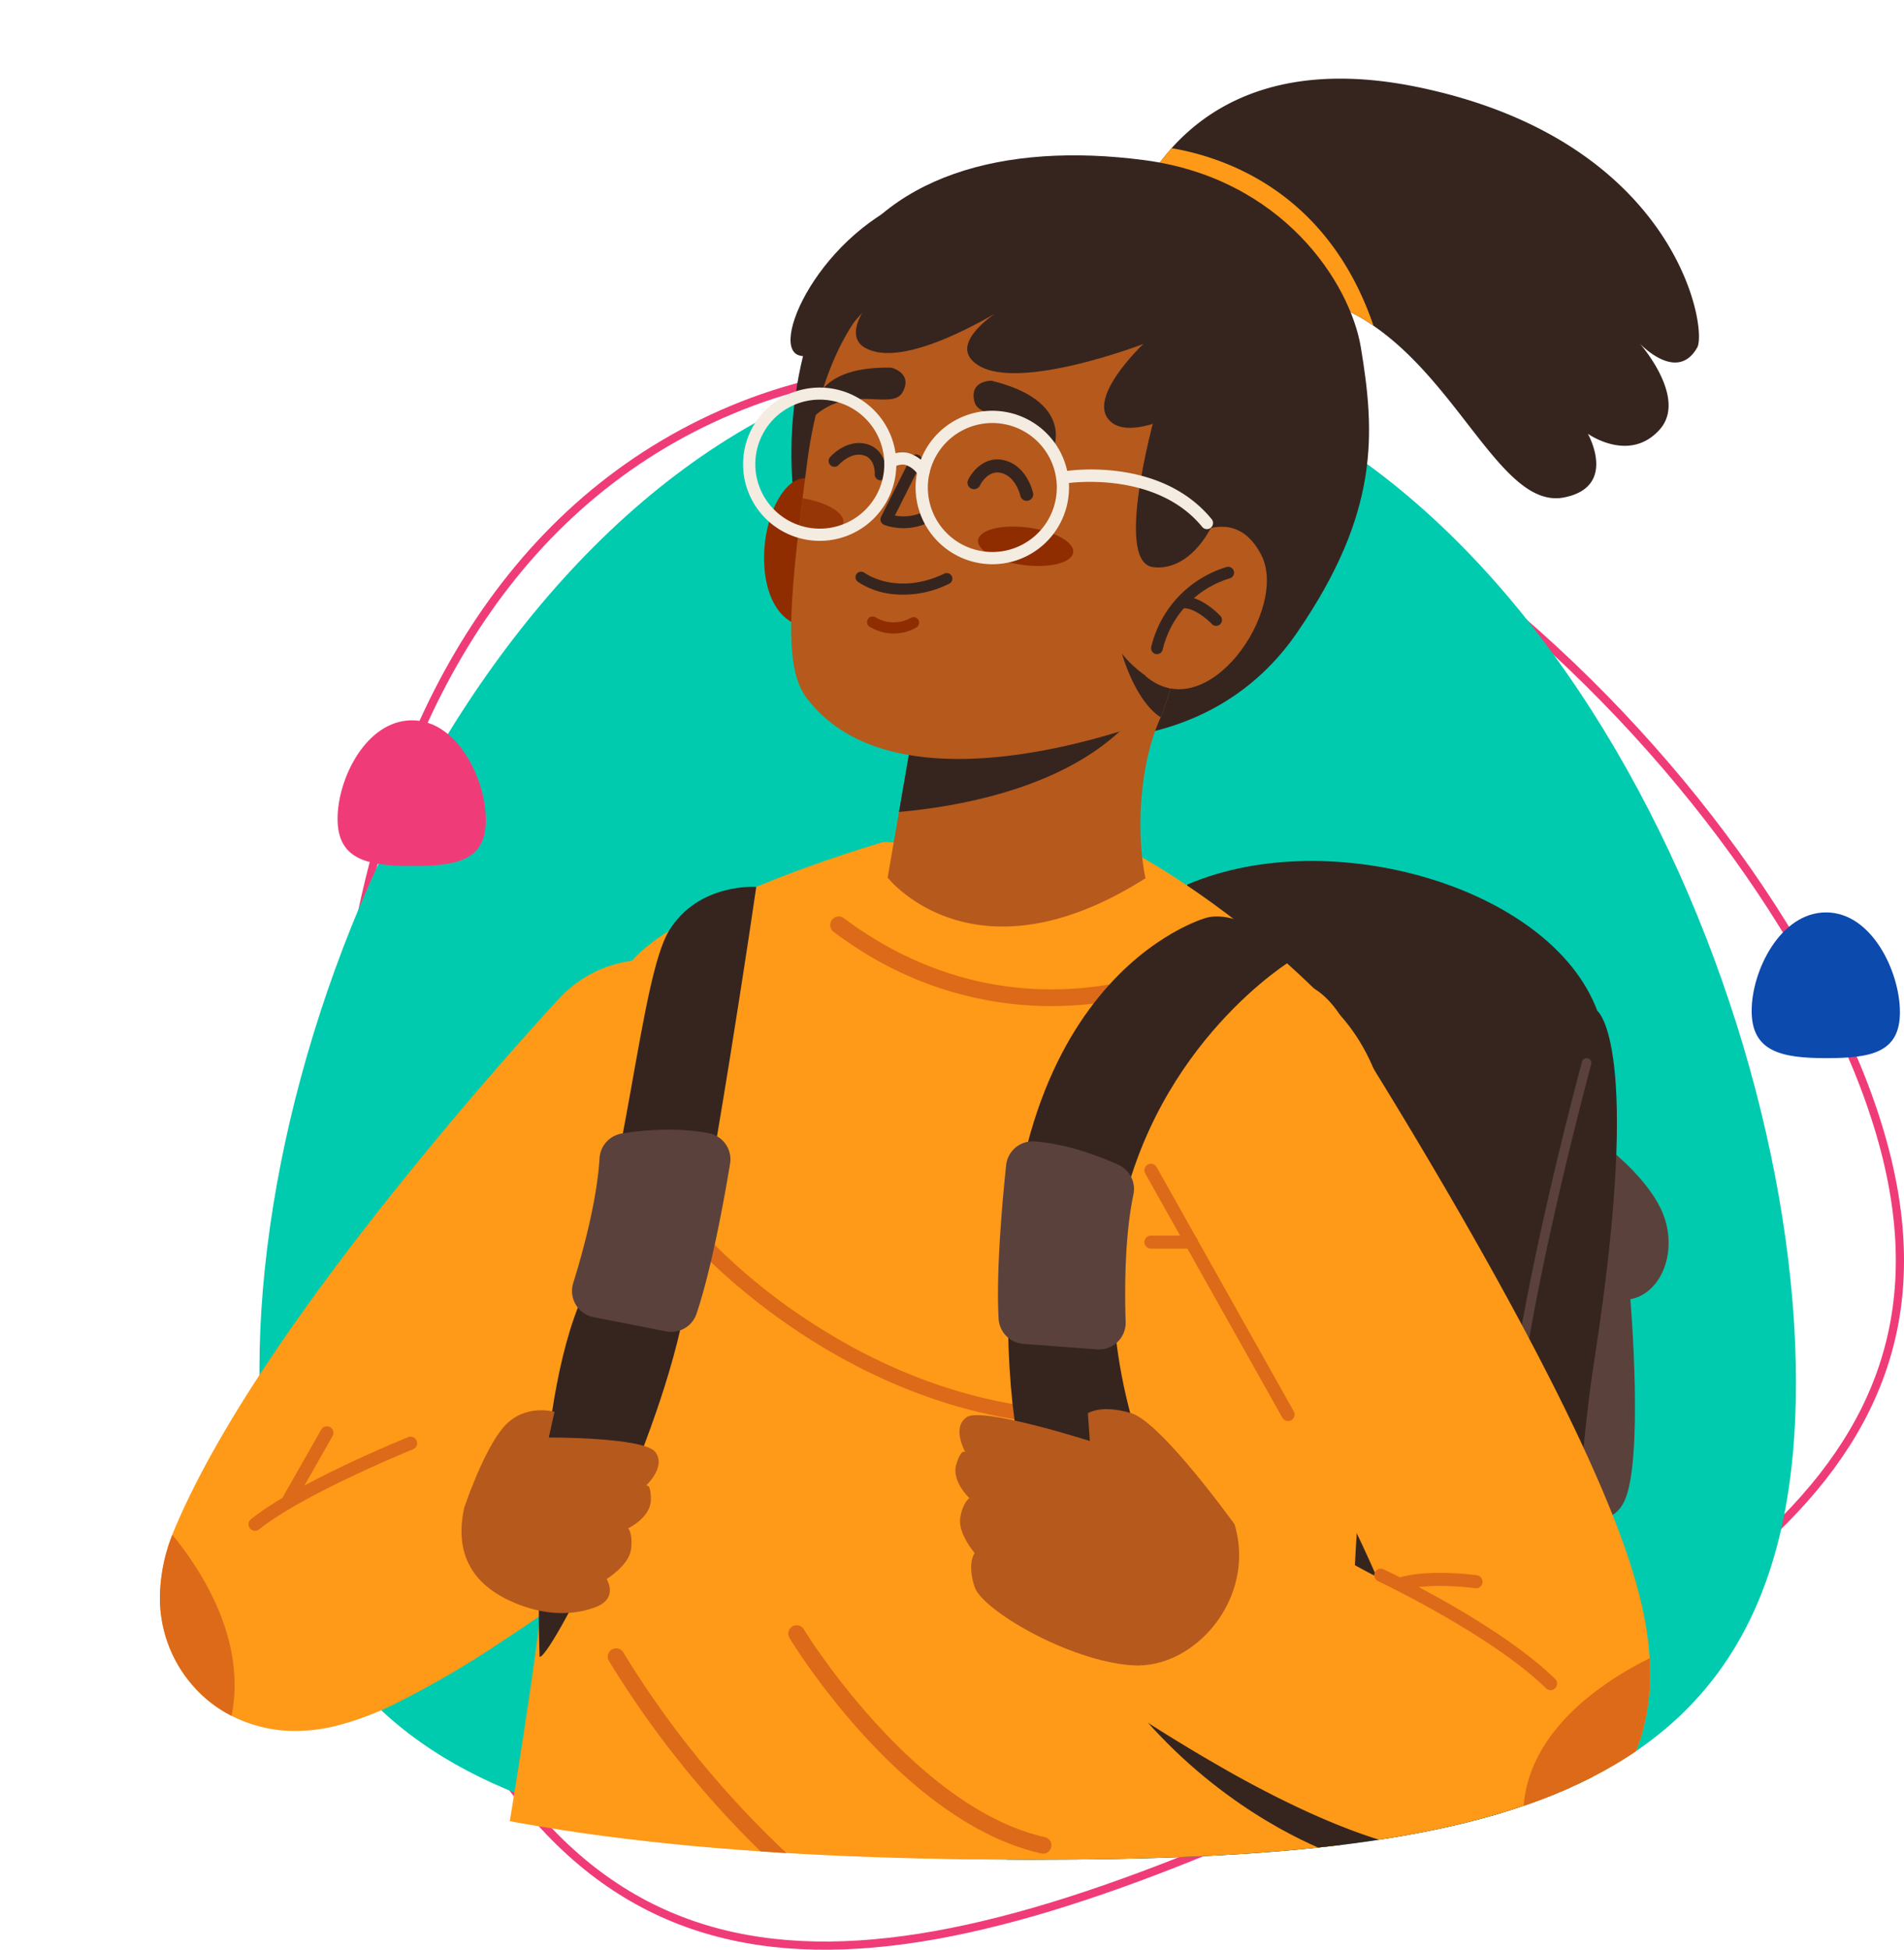 <svg xmlns="http://www.w3.org/2000/svg" xmlns:xlink="http://www.w3.org/1999/xlink" width="464.257" height="475.332" viewBox="0 0 464.257 475.332">
  <defs>
    <clipPath id="clip-path">
      <path id="Trazado_121570" data-name="Trazado 121570" d="M1411.739,606.925c0,101.674,135.9,116.273,251.4,116.273s186.521-14.6,186.521-116.273c0-70.867,42.793-217.306-17.252-293.155-26.064-32.924-134.273-43.943-169.269-43.943C1547.637,269.826,1411.739,505.251,1411.739,606.925Z" transform="translate(-616 660)" fill="#f6f6f6" stroke="rgba(0,0,0,0)" stroke-width="1"/>
    </clipPath>
  </defs>
  <g id="Grupo_137411" data-name="Grupo 137411" transform="translate(-795.739 -965)">
    <g id="Grupo_78644" data-name="Grupo 78644" transform="translate(859 1050.174)">
      <path id="Trazado_114225" data-name="Trazado 114225" d="M1484.986,674.936c42.888,92.187,116.267,77.711,220.989,28.993s162.957-91.914,120.069-184.1-170.659-198.457-275.38-149.738S1442.1,582.749,1484.986,674.936Z" transform="translate(-1440.258 -353.251)" fill="none" stroke="#ef3c79" stroke-miterlimit="10" stroke-width="2"/>
      <path id="Trazado_114226" data-name="Trazado 114226" d="M1475,603.695c0,101.674,72.637,119.5,188.136,119.5s186.521-14.6,186.521-116.273S1778.635,355,1663.136,355,1475,502.021,1475,603.695Z" transform="translate(-1475 -355)" fill="#00cbae" stroke="rgba(0,0,0,0)" stroke-width="1"/>
      <path id="Trazado_114227" data-name="Trazado 114227" d="M1672.817,435c0,9.811,7.009,11.53,18.153,11.53s18-1.408,18-11.219-6.854-24.309-18-24.309S1672.817,425.187,1672.817,435Z" transform="translate(-1653.768 -320.566)" fill="#ef3c79" stroke="rgba(0,0,0,0)" stroke-width="1"/>
      <path id="Trazado_114228" data-name="Trazado 114228" d="M1459.307,464c0,9.811,7.009,11.531,18.153,11.531s18-1.408,18-11.219S1488.6,440,1477.46,440,1459.307,454.187,1459.307,464Z" transform="translate(-1095.458 -302.733)" fill="#0d4aad" stroke="rgba(0,0,0,0)" stroke-width="1"/>
    </g>
    <g id="Enmascarar_grupo_64" data-name="Enmascarar grupo 64" transform="translate(0 35.174)" clip-path="url(#clip-path)">
      <g id="Grupo_87869" data-name="Grupo 87869" transform="translate(807.158 949)">
        <g id="Grupo_87868" data-name="Grupo 87868" transform="translate(0 0)">
          <g id="Grupo_87393" data-name="Grupo 87393" transform="translate(232.899 190.726)">
            <g id="Grupo_87383" data-name="Grupo 87383" transform="translate(133.811 70.254)">
              <g id="Grupo_87382" data-name="Grupo 87382" transform="translate(0)">
                <g id="Grupo_87381" data-name="Grupo 87381">
                  <path id="Trazado_121491" data-name="Trazado 121491" d="M61.455,177.933s11.163,8.5,13.709,17.623-1.9,17.815-8.6,18.955c0,0,3.363,39.588-1.545,49.416S47.159,262.8,47.159,262.8,56.6,193.22,61.455,177.933Z" transform="translate(-47.159 -177.933)" fill="#5b413c"/>
                </g>
              </g>
            </g>
            <g id="Grupo_87386" data-name="Grupo 87386" transform="translate(123.831 173.331)">
              <g id="Grupo_87385" data-name="Grupo 87385" transform="translate(0)">
                <g id="Grupo_87384" data-name="Grupo 87384">
                  <path id="Trazado_121492" data-name="Trazado 121492" d="M64.826,212.753s11.163,8.5,13.709,17.625-1.9,17.812-8.6,18.952c0,0,3.363,39.588-1.542,49.416s-17.862-1.122-17.862-1.122S59.968,228.043,64.826,212.753Z" transform="translate(-50.53 -212.753)" fill="#5b413c"/>
                </g>
              </g>
            </g>
            <g id="Grupo_87389" data-name="Grupo 87389" transform="translate(0)">
              <g id="Grupo_87388" data-name="Grupo 87388">
                <g id="Grupo_87387" data-name="Grupo 87387">
                  <path id="Trazado_121493" data-name="Trazado 121493" d="M196.569,190.74s11.187,8.108-.631,84.56,5.545,135.24-27.984,166.276S51.415,403.85,51.415,403.85L96.624,159.944C131.5,145,185.329,160.6,196.569,190.74Z" transform="translate(-51.415 -154.201)" fill="#36251f"/>
                </g>
              </g>
            </g>
            <g id="Grupo_87392" data-name="Grupo 87392" transform="translate(25.031 48.077)">
              <g id="Grupo_87391" data-name="Grupo 87391">
                <g id="Grupo_87390" data-name="Grupo 87390">
                  <path id="Trazado_121494" data-name="Trazado 121494" d="M109.745,402.247c7.83.491,16.2-.491,23.232-4.781,8.691-5.3,14.313-18.739,17.187-41.065,2.439-18.975,2.531-41.006,2.614-60.443.044-10.832.086-21.059.571-28.774,2.137-34.049,18.656-94.658,18.821-95.268a1.168,1.168,0,0,0-2.253-.616c-.166.61-16.746,61.452-18.9,95.738-.488,7.78-.533,18.043-.577,28.907-.154,37.285-.367,88.35-18.682,99.528-12.833,7.833-30.79,3.848-40.352.776-16.693-5.364-32.356-15.657-35.651-23.434a1.168,1.168,0,1,0-2.152.909c3.591,8.469,19.535,19.109,37.089,24.748A80.256,80.256,0,0,0,109.745,402.247Z" transform="translate(-53.514 -170.442)" fill="#5b413c"/>
                </g>
              </g>
            </g>
          </g>
          <g id="Grupo_87605" data-name="Grupo 87605" transform="translate(104.037 186.097)">
            <g id="Grupo_87586" data-name="Grupo 87586">
              <g id="Grupo_87585" data-name="Grupo 87585">
                <path id="Trazado_121523" data-name="Trazado 121523" d="M286.471,304.384c-.438,3.68-.811,8.221-1.152,13.469q-.178,2.7-.352,5.628c-.959,16.326-1.791,37.8-3.336,60.076-.139,1.992-.29,4.008-.45,6.012-3.594,47.951,10.849,101.363-9.269,106.635-133.947,35.1-188.75-2.475-200.772-27.409-6.347-13.164,10.8-83.862,16.906-145.066.2-2.066.278-6.658.48-8.65,1.631-16.658,3.108-31.524,4.325-39.419,8.653-56.032,7.013-72.234,12.569-89.2s64.33-33.827,64.33-33.827l60.9,2.584s24.709,12.824,49.265,38.383S291.078,265.4,286.471,304.384Z" transform="translate(-69.754 -152.637)" fill="#ff9918"/>
              </g>
            </g>
            <g id="Grupo_87589" data-name="Grupo 87589" transform="translate(52.203 94.042)">
              <g id="Grupo_87588" data-name="Grupo 87588">
                <g id="Grupo_87587" data-name="Grupo 87587">
                  <path id="Trazado_121524" data-name="Trazado 121524" d="M190.257,232.59c-29.052,0-53.241-11.486-68.779-21.474-17.9-11.507-28.206-23.232-28.635-23.727a1.8,1.8,0,0,1,2.718-2.368,143.558,143.558,0,0,0,27.963,23.123c16.08,10.323,41.666,22.3,72.257,20.7a1.8,1.8,0,1,1,.187,3.6Q193.086,232.593,190.257,232.59Z" transform="translate(-92.399 -184.405)" fill="#dd6a18"/>
                </g>
              </g>
            </g>
            <g id="Grupo_87594" data-name="Grupo 87594" transform="translate(86.977 18.151)">
              <g id="Grupo_87593" data-name="Grupo 87593">
                <g id="Grupo_87592" data-name="Grupo 87592">
                  <g id="Grupo_87591" data-name="Grupo 87591">
                    <g id="Grupo_87590" data-name="Grupo 87590">
                      <path id="Trazado_121525" data-name="Trazado 121525" d="M165.382,176.653a2.037,2.037,0,0,0-2.451-1.98c-30.891,6.409-54.212-4.781-68.495-15.5a2.037,2.037,0,0,0-2.851.42l-.024.033a2.046,2.046,0,0,0,.379,2.88c1.865,1.4,3.881,2.815,6.042,4.2a86.791,86.791,0,0,0,46.994,13.925,92.141,92.141,0,0,0,18.7-1.954A2.091,2.091,0,0,0,165.382,176.653Z" transform="translate(-91.135 -158.768)" fill="#dd6a18"/>
                    </g>
                  </g>
                </g>
              </g>
            </g>
            <g id="Grupo_87599" data-name="Grupo 87599" transform="translate(32.75 196.597)">
              <g id="Grupo_87598" data-name="Grupo 87598">
                <g id="Grupo_87597" data-name="Grupo 87597">
                  <g id="Grupo_87596" data-name="Grupo 87596">
                    <g id="Grupo_87595" data-name="Grupo 87595">
                      <path id="Trazado_121526" data-name="Trazado 121526" d="M208.487,309.359c-27.942,0-56.2-12.626-82.855-37.246A239.022,239.022,0,0,1,84.91,222.1a2.035,2.035,0,1,1,3.532-2.022,235.05,235.05,0,0,0,40.026,49.114c22.806,21.042,58.9,43.937,101.348,33.5a2.037,2.037,0,1,1,.974,3.955A93.086,93.086,0,0,1,208.487,309.359Z" transform="translate(-84.64 -219.048)" fill="#dd6a18"/>
                    </g>
                  </g>
                </g>
              </g>
            </g>
            <g id="Grupo_87604" data-name="Grupo 87604" transform="translate(76.75 190.965)">
              <g id="Grupo_87603" data-name="Grupo 87603">
                <g id="Grupo_87602" data-name="Grupo 87602">
                  <g id="Grupo_87601" data-name="Grupo 87601">
                    <g id="Grupo_87600" data-name="Grupo 87600">
                      <path id="Trazado_121527" data-name="Trazado 121527" d="M160.12,272.814a2.11,2.11,0,0,1-.447-.05c-33.721-7.569-60.262-50.692-61.378-52.524a2.037,2.037,0,0,1,3.481-2.117c.263.435,26.764,43.478,58.791,50.668a2.036,2.036,0,0,1-.447,4.023Z" transform="translate(-97.998 -217.146)" fill="#dd6a18"/>
                    </g>
                  </g>
                </g>
              </g>
            </g>
          </g>
          <g id="Grupo_87816" data-name="Grupo 87816" transform="translate(169.762)">
            <g id="Grupo_87606" data-name="Grupo 87606" transform="translate(93.977)">
              <path id="Trazado_121528" data-name="Trazado 121528" d="M44.659,124.137a52.386,52.386,0,0,0,9.124,21.021c3.126.565,7.14.361,12.294-1.039,16.187-4.414,28.454-.879,38.333,5.9,21.486,14.736,31.711,44.81,46.509,41.844,12.883-2.581,5.974-15.124,5.755-15.512.2.139,10.225,7.185,17.54-1.066,6.578-7.413-4.023-19.949-4.846-20.9.743.767,9.254,9.331,13.973.921,2.552-4.547-4.825-50.112-67.557-63.353C83.8,85.2,65.47,95.248,55.177,106.722A56.387,56.387,0,0,0,44.659,124.137Z" transform="translate(-44.659 -89.772)" fill="#36251f"/>
              <path id="Trazado_121529" data-name="Trazado 121529" d="M71.465,112.913a52.386,52.386,0,0,0,9.124,21.021c3.126.565,7.14.361,12.294-1.039,16.187-4.414,28.454-.879,38.333,5.9-11-32.211-35.55-40.947-49.232-43.3A56.387,56.387,0,0,0,71.465,112.913Z" transform="translate(-71.465 -78.549)" fill="#ff9918"/>
            </g>
            <g id="Grupo_87612" data-name="Grupo 87612" transform="translate(11.789 18.695)">
              <g id="Grupo_87611" data-name="Grupo 87611">
                <g id="Grupo_87610" data-name="Grupo 87610">
                  <g id="Grupo_87609" data-name="Grupo 87609">
                    <g id="Grupo_87608" data-name="Grupo 87608">
                      <g id="Grupo_87607" data-name="Grupo 87607">
                        <path id="Trazado_121530" data-name="Trazado 121530" d="M137.855,238.15s36.044,5.207,57.278-25.7c20.219-29.428,19-48.7,15.556-69.507-2.593-15.675-19.058-41.287-52.924-45.7-34.194-4.458-63.708,3.777-76.236,28.86C58.09,173.038,77.255,246.637,137.855,238.15Z" transform="translate(-71.833 -96.088)" fill="#36251f"/>
                      </g>
                    </g>
                  </g>
                </g>
              </g>
            </g>
            <g id="Grupo_87784" data-name="Grupo 87784" transform="translate(5.12 41.762)">
              <g id="Grupo_87625" data-name="Grupo 87625" transform="translate(0 55.642)">
                <g id="Grupo_87624" data-name="Grupo 87624">
                  <g id="Grupo_87623" data-name="Grupo 87623">
                    <g id="Grupo_87622" data-name="Grupo 87622">
                      <g id="Grupo_87621" data-name="Grupo 87621">
                        <g id="Grupo_87620" data-name="Grupo 87620">
                          <g id="Grupo_87619" data-name="Grupo 87619">
                            <g id="Grupo_87618" data-name="Grupo 87618">
                              <g id="Grupo_87617" data-name="Grupo 87617">
                                <g id="Grupo_87616" data-name="Grupo 87616">
                                  <g id="Grupo_87615" data-name="Grupo 87615">
                                    <g id="Grupo_87614" data-name="Grupo 87614">
                                      <g id="Grupo_87613" data-name="Grupo 87613">
                                        <path id="Trazado_121531" data-name="Trazado 121531" d="M134.177,128.842s-8.043-12.472-14.881-1.942-5.672,33.809,9.283,31.977Z" transform="translate(-115.283 -122.676)" fill="#8f2d00"/>
                                      </g>
                                    </g>
                                  </g>
                                </g>
                              </g>
                            </g>
                          </g>
                        </g>
                      </g>
                    </g>
                  </g>
                </g>
              </g>
              <g id="Grupo_87653" data-name="Grupo 87653" transform="translate(30.14 113.829)">
                <g id="Grupo_87638" data-name="Grupo 87638">
                  <g id="Grupo_87637" data-name="Grupo 87637">
                    <g id="Grupo_87636" data-name="Grupo 87636">
                      <g id="Grupo_87635" data-name="Grupo 87635">
                        <g id="Grupo_87634" data-name="Grupo 87634">
                          <g id="Grupo_87633" data-name="Grupo 87633">
                            <g id="Grupo_87632" data-name="Grupo 87632">
                              <g id="Grupo_87631" data-name="Grupo 87631">
                                <g id="Grupo_87630" data-name="Grupo 87630">
                                  <g id="Grupo_87629" data-name="Grupo 87629">
                                    <g id="Grupo_87628" data-name="Grupo 87628">
                                      <g id="Grupo_87627" data-name="Grupo 87627">
                                        <g id="Grupo_87626" data-name="Grupo 87626">
                                          <path id="Trazado_121532" data-name="Trazado 121532" d="M94.228,151.094l-5.252,30.429s20.947,26.734,62.862.157c-2.327-11.225-1.51-27.951,3.768-39.348a60.469,60.469,0,0,0-10.024,3.5,32.2,32.2,0,0,1-4.106,1.178C128.626,150.541,109.494,154.3,94.228,151.094Z" transform="translate(-88.976 -142.332)" fill="#b5591d"/>
                                        </g>
                                      </g>
                                    </g>
                                  </g>
                                </g>
                              </g>
                            </g>
                          </g>
                        </g>
                      </g>
                    </g>
                  </g>
                </g>
                <g id="Grupo_87652" data-name="Grupo 87652" transform="translate(2.762 3.505)">
                  <g id="Grupo_87651" data-name="Grupo 87651">
                    <g id="Grupo_87650" data-name="Grupo 87650">
                      <g id="Grupo_87649" data-name="Grupo 87649">
                        <g id="Grupo_87648" data-name="Grupo 87648">
                          <g id="Grupo_87647" data-name="Grupo 87647">
                            <g id="Grupo_87646" data-name="Grupo 87646">
                              <g id="Grupo_87645" data-name="Grupo 87645">
                                <g id="Grupo_87644" data-name="Grupo 87644">
                                  <g id="Grupo_87643" data-name="Grupo 87643">
                                    <g id="Grupo_87642" data-name="Grupo 87642">
                                      <g id="Grupo_87641" data-name="Grupo 87641">
                                        <g id="Grupo_87640" data-name="Grupo 87640">
                                          <g id="Grupo_87639" data-name="Grupo 87639">
                                            <path id="Trazado_121533" data-name="Trazado 121533" d="M94.852,148.773,92.362,163.2c13.635-1.223,38.413-5.343,53.845-19.683-1.282.382-2.649.779-4.106,1.178C129.25,148.22,110.118,151.982,94.852,148.773Z" transform="translate(-92.362 -143.516)" fill="#36251f"/>
                                          </g>
                                        </g>
                                      </g>
                                    </g>
                                  </g>
                                </g>
                              </g>
                            </g>
                          </g>
                        </g>
                      </g>
                    </g>
                  </g>
                </g>
              </g>
              <g id="Grupo_87658" data-name="Grupo 87658" transform="translate(6.617)">
                <g id="Grupo_87657" data-name="Grupo 87657">
                  <g id="Grupo_87656" data-name="Grupo 87656">
                    <g id="Grupo_87655" data-name="Grupo 87655">
                      <g id="Grupo_87654" data-name="Grupo 87654">
                        <path id="Trazado_121534" data-name="Trazado 121534" d="M87.591,164.412q-.617,4.813-1.1,9.091c-2.451,21.459-2.5,33.386,1.945,39.386,22.516,30.313,84.478,5.71,86.473,4.914a.114.114,0,0,1,.05-.024q1.274-3.512,2.38-6.977a190.33,190.33,0,0,0,9.215-56.059,43,43,0,0,0-22.125-45.994c-17.312-8.984-34.644-3.12-44.828-1.382C104.227,110,92.443,127.885,88.8,155.087Q88.156,159.981,87.591,164.412Z" transform="translate(-84.822 -103.88)" fill="#b5591d"/>
                      </g>
                    </g>
                  </g>
                </g>
              </g>
              <g id="Grupo_87661" data-name="Grupo 87661" transform="translate(15.743 47.069)">
                <g id="Grupo_87660" data-name="Grupo 87660">
                  <g id="Grupo_87659" data-name="Grupo 87659">
                    <path id="Trazado_121535" data-name="Trazado 121535" d="M124.21,128.871h-.036a1.425,1.425,0,0,1-1.335-1.5c.009-.148.157-3.822-2.744-4.6-3.2-.853-5.995,2.291-6.021,2.324a1.42,1.42,0,1,1-2.137-1.871c.16-.187,4.008-4.5,8.893-3.2,4.118,1.1,4.97,5.394,4.846,7.51A1.418,1.418,0,0,1,124.21,128.871Z" transform="translate(-111.583 -119.78)" fill="#36251f"/>
                  </g>
                </g>
              </g>
              <g id="Grupo_87664" data-name="Grupo 87664" transform="translate(49.61 51.067)">
                <g id="Grupo_87663" data-name="Grupo 87663">
                  <g id="Grupo_87662" data-name="Grupo 87662">
                    <path id="Trazado_121536" data-name="Trazado 121536" d="M100.38,128.228l.033.018a1.593,1.593,0,0,0,2.117-.764c.071-.151,1.889-3.845,5.157-3.058,3.6.87,4.671,5.459,4.68,5.506a1.59,1.59,0,1,0,3.1-.7c-.059-.269-1.536-6.572-7.037-7.9-4.639-1.119-7.774,2.647-8.783,4.8A1.592,1.592,0,0,0,100.38,128.228Z" transform="translate(-99.499 -121.13)" fill="#36251f"/>
                  </g>
                </g>
              </g>
              <g id="Grupo_87667" data-name="Grupo 87667" transform="translate(22.305 78.438)">
                <g id="Grupo_87666" data-name="Grupo 87666">
                  <g id="Grupo_87665" data-name="Grupo 87665">
                    <path id="Trazado_121537" data-name="Trazado 121537" d="M114.916,135.813A24.9,24.9,0,0,0,129,133.3a1.362,1.362,0,0,0-1.169-2.46c-11.507,5.471-19.192.03-19.511-.2a1.361,1.361,0,0,0-1.616,2.191A18.7,18.7,0,0,0,114.916,135.813Z" transform="translate(-106.151 -130.376)" fill="#36251f"/>
                  </g>
                </g>
              </g>
              <g id="Grupo_87680" data-name="Grupo 87680" transform="translate(25.116 89.366)">
                <g id="Grupo_87679" data-name="Grupo 87679">
                  <g id="Grupo_87678" data-name="Grupo 87678">
                    <g id="Grupo_87677" data-name="Grupo 87677">
                      <g id="Grupo_87676" data-name="Grupo 87676">
                        <g id="Grupo_87675" data-name="Grupo 87675">
                          <g id="Grupo_87674" data-name="Grupo 87674">
                            <g id="Grupo_87673" data-name="Grupo 87673">
                              <g id="Grupo_87672" data-name="Grupo 87672">
                                <g id="Grupo_87671" data-name="Grupo 87671">
                                  <g id="Grupo_87670" data-name="Grupo 87670">
                                    <g id="Grupo_87669" data-name="Grupo 87669">
                                      <g id="Grupo_87668" data-name="Grupo 87668">
                                        <path id="Trazado_121538" data-name="Trazado 121538" d="M110.429,137.049a8.15,8.15,0,0,1-.912-.488,1.35,1.35,0,0,1,1.448-2.279,8.655,8.655,0,0,0,8.594.124,1.352,1.352,0,0,1,1.933.639,1.441,1.441,0,0,1-.684,1.761A11.174,11.174,0,0,1,110.429,137.049Z" transform="translate(-108.892 -134.068)" fill="#8f2d00"/>
                                      </g>
                                    </g>
                                  </g>
                                </g>
                              </g>
                            </g>
                          </g>
                        </g>
                      </g>
                    </g>
                  </g>
                </g>
              </g>
              <g id="Grupo_87694" data-name="Grupo 87694" transform="translate(51.087 31.891)">
                <g id="Grupo_87693" data-name="Grupo 87693" transform="translate(0)">
                  <g id="Grupo_87692" data-name="Grupo 87692">
                    <g id="Grupo_87691" data-name="Grupo 87691">
                      <g id="Grupo_87690" data-name="Grupo 87690">
                        <g id="Grupo_87689" data-name="Grupo 87689">
                          <g id="Grupo_87688" data-name="Grupo 87688">
                            <g id="Grupo_87687" data-name="Grupo 87687">
                              <g id="Grupo_87686" data-name="Grupo 87686">
                                <g id="Grupo_87685" data-name="Grupo 87685">
                                  <g id="Grupo_87684" data-name="Grupo 87684">
                                    <g id="Grupo_87683" data-name="Grupo 87683">
                                      <g id="Grupo_87682" data-name="Grupo 87682">
                                        <g id="Grupo_87681" data-name="Grupo 87681">
                                          <path id="Trazado_121539" data-name="Trazado 121539" d="M102.034,114.653s-5.471-.172-4.218,5.027,12.8,1.155,19.363,11.288C117.179,130.968,122.025,119.52,102.034,114.653Z" transform="translate(-97.629 -114.653)" fill="#36251f"/>
                                        </g>
                                      </g>
                                    </g>
                                  </g>
                                </g>
                              </g>
                            </g>
                          </g>
                        </g>
                      </g>
                    </g>
                  </g>
                </g>
              </g>
              <g id="Grupo_87699" data-name="Grupo 87699" transform="translate(52.178 67.436)">
                <g id="Grupo_87698" data-name="Grupo 87698" transform="translate(0)">
                  <g id="Grupo_87697" data-name="Grupo 87697">
                    <g id="Grupo_87696" data-name="Grupo 87696">
                      <g id="Grupo_87695" data-name="Grupo 87695">
                        <path id="Trazado_121540" data-name="Trazado 121540" d="M96.212,129.955c-.329,2.522,4.594,5.24,11,6.074s11.859-.53,12.187-3.052-4.6-5.237-11-6.072S96.541,127.435,96.212,129.955Z" transform="translate(-96.197 -126.66)" fill="#8f2d00"/>
                      </g>
                    </g>
                  </g>
                </g>
              </g>
              <g id="Grupo_87713" data-name="Grupo 87713" transform="translate(8.281 60.533)" opacity="0.8">
                <g id="Grupo_87712" data-name="Grupo 87712">
                  <g id="Grupo_87711" data-name="Grupo 87711">
                    <g id="Grupo_87710" data-name="Grupo 87710">
                      <g id="Grupo_87709" data-name="Grupo 87709">
                        <g id="Grupo_87708" data-name="Grupo 87708">
                          <g id="Grupo_87707" data-name="Grupo 87707">
                            <g id="Grupo_87706" data-name="Grupo 87706">
                              <g id="Grupo_87705" data-name="Grupo 87705">
                                <g id="Grupo_87704" data-name="Grupo 87704">
                                  <g id="Grupo_87703" data-name="Grupo 87703">
                                    <g id="Grupo_87702" data-name="Grupo 87702">
                                      <g id="Grupo_87701" data-name="Grupo 87701">
                                        <g id="Grupo_87700" data-name="Grupo 87700">
                                          <path id="Trazado_121541" data-name="Trazado 121541" d="M116.232,124.328q-.617,4.813-1.1,9.091c5.906.551,10.749-.805,11.057-3.173C126.5,127.86,122.117,125.3,116.232,124.328Z" transform="translate(-115.128 -124.328)" fill="#8f2d00"/>
                                        </g>
                                      </g>
                                    </g>
                                  </g>
                                </g>
                              </g>
                            </g>
                          </g>
                        </g>
                      </g>
                    </g>
                  </g>
                </g>
              </g>
              <g id="Grupo_87728" data-name="Grupo 87728" transform="translate(28.389 49.85)">
                <g id="Grupo_87727" data-name="Grupo 87727">
                  <g id="Grupo_87726" data-name="Grupo 87726">
                    <g id="Grupo_87725" data-name="Grupo 87725">
                      <g id="Grupo_87724" data-name="Grupo 87724">
                        <g id="Grupo_87723" data-name="Grupo 87723">
                          <g id="Grupo_87722" data-name="Grupo 87722">
                            <g id="Grupo_87721" data-name="Grupo 87721">
                              <g id="Grupo_87720" data-name="Grupo 87720">
                                <g id="Grupo_87719" data-name="Grupo 87719">
                                  <g id="Grupo_87718" data-name="Grupo 87718">
                                    <g id="Grupo_87717" data-name="Grupo 87717">
                                      <g id="Grupo_87716" data-name="Grupo 87716">
                                        <g id="Grupo_87715" data-name="Grupo 87715">
                                          <g id="Grupo_87714" data-name="Grupo 87714">
                                            <path id="Trazado_121542" data-name="Trazado 121542" d="M111.943,138.572a12.466,12.466,0,0,1-2.836-.678,1.432,1.432,0,0,1-.749-1.975l7.235-14.408a1.436,1.436,0,1,1,2.567,1.288l-6.442,12.827a11.306,11.306,0,0,0,5.995-.494,1.437,1.437,0,0,1,1.024,2.685A14,14,0,0,1,111.943,138.572Z" transform="translate(-108.206 -120.719)" fill="#36251f"/>
                                          </g>
                                        </g>
                                      </g>
                                    </g>
                                  </g>
                                </g>
                              </g>
                            </g>
                          </g>
                        </g>
                      </g>
                    </g>
                  </g>
                </g>
              </g>
              <g id="Grupo_87742" data-name="Grupo 87742" transform="translate(87.267 98.412)">
                <g id="Grupo_87741" data-name="Grupo 87741" transform="translate(0)">
                  <g id="Grupo_87740" data-name="Grupo 87740">
                    <g id="Grupo_87739" data-name="Grupo 87739">
                      <g id="Grupo_87738" data-name="Grupo 87738">
                        <g id="Grupo_87737" data-name="Grupo 87737">
                          <g id="Grupo_87736" data-name="Grupo 87736">
                            <g id="Grupo_87735" data-name="Grupo 87735">
                              <g id="Grupo_87734" data-name="Grupo 87734">
                                <g id="Grupo_87733" data-name="Grupo 87733">
                                  <g id="Grupo_87732" data-name="Grupo 87732">
                                    <g id="Grupo_87731" data-name="Grupo 87731">
                                      <g id="Grupo_87730" data-name="Grupo 87730">
                                        <g id="Grupo_87729" data-name="Grupo 87729">
                                          <path id="Trazado_121543" data-name="Trazado 121543" d="M88.18,137.124c.115.409,3.289,11.557,9.428,15.512l.012.006.039-.03q1.274-3.512,2.38-6.977A26.7,26.7,0,0,1,88.18,137.124Z" transform="translate(-88.18 -137.124)" fill="#36251f"/>
                                        </g>
                                      </g>
                                    </g>
                                  </g>
                                </g>
                              </g>
                            </g>
                          </g>
                        </g>
                      </g>
                    </g>
                  </g>
                </g>
              </g>
              <g id="Grupo_87755" data-name="Grupo 87755" transform="translate(93.001 67.486)">
                <g id="Grupo_87754" data-name="Grupo 87754" transform="translate(0)">
                  <g id="Grupo_87753" data-name="Grupo 87753">
                    <g id="Grupo_87752" data-name="Grupo 87752">
                      <g id="Grupo_87751" data-name="Grupo 87751">
                        <g id="Grupo_87750" data-name="Grupo 87750">
                          <g id="Grupo_87749" data-name="Grupo 87749">
                            <g id="Grupo_87748" data-name="Grupo 87748">
                              <g id="Grupo_87747" data-name="Grupo 87747">
                                <g id="Grupo_87746" data-name="Grupo 87746">
                                  <g id="Grupo_87745" data-name="Grupo 87745">
                                    <g id="Grupo_87744" data-name="Grupo 87744">
                                      <g id="Grupo_87743" data-name="Grupo 87743">
                                        <path id="Trazado_121544" data-name="Trazado 121544" d="M83.991,134.395s16.261-16.782,24.493-.853c6.785,13.126-13.1,42.436-28.235,29.529Z" transform="translate(-80.249 -126.677)" fill="#b5591d"/>
                                      </g>
                                    </g>
                                  </g>
                                </g>
                              </g>
                            </g>
                          </g>
                        </g>
                      </g>
                    </g>
                  </g>
                </g>
              </g>
              <g id="Grupo_87769" data-name="Grupo 87769" transform="translate(94.372 77.246)">
                <g id="Grupo_87768" data-name="Grupo 87768" transform="translate(0)">
                  <g id="Grupo_87767" data-name="Grupo 87767">
                    <g id="Grupo_87766" data-name="Grupo 87766">
                      <g id="Grupo_87765" data-name="Grupo 87765">
                        <g id="Grupo_87764" data-name="Grupo 87764">
                          <g id="Grupo_87763" data-name="Grupo 87763">
                            <g id="Grupo_87762" data-name="Grupo 87762">
                              <g id="Grupo_87761" data-name="Grupo 87761">
                                <g id="Grupo_87760" data-name="Grupo 87760">
                                  <g id="Grupo_87759" data-name="Grupo 87759">
                                    <g id="Grupo_87758" data-name="Grupo 87758">
                                      <g id="Grupo_87757" data-name="Grupo 87757">
                                        <g id="Grupo_87756" data-name="Grupo 87756">
                                          <path id="Trazado_121545" data-name="Trazado 121545" d="M84.2,151.259a.978.978,0,0,1-.157-.03,1.433,1.433,0,0,1-1.054-1.735,26.874,26.874,0,0,1,18.4-19.476,1.436,1.436,0,0,1,.71,2.783h0a23.984,23.984,0,0,0-16.323,17.371A1.439,1.439,0,0,1,84.2,151.259Z" transform="translate(-82.951 -129.974)" fill="#36251f"/>
                                        </g>
                                      </g>
                                    </g>
                                  </g>
                                </g>
                              </g>
                            </g>
                          </g>
                        </g>
                      </g>
                    </g>
                  </g>
                </g>
              </g>
              <g id="Grupo_87783" data-name="Grupo 87783" transform="translate(100.495 84.489)">
                <g id="Grupo_87782" data-name="Grupo 87782" transform="translate(0)">
                  <g id="Grupo_87781" data-name="Grupo 87781">
                    <g id="Grupo_87780" data-name="Grupo 87780">
                      <g id="Grupo_87779" data-name="Grupo 87779">
                        <g id="Grupo_87778" data-name="Grupo 87778">
                          <g id="Grupo_87777" data-name="Grupo 87777">
                            <g id="Grupo_87776" data-name="Grupo 87776">
                              <g id="Grupo_87775" data-name="Grupo 87775">
                                <g id="Grupo_87774" data-name="Grupo 87774">
                                  <g id="Grupo_87773" data-name="Grupo 87773">
                                    <g id="Grupo_87772" data-name="Grupo 87772">
                                      <g id="Grupo_87771" data-name="Grupo 87771">
                                        <g id="Grupo_87770" data-name="Grupo 87770">
                                          <path id="Trazado_121546" data-name="Trazado 121546" d="M93.489,139.562a1.431,1.431,0,0,1-.855-.435c-1.107-1.163-4.541-4.121-7.078-3.81a1.437,1.437,0,0,1-.346-2.854c4.426-.536,9,4.153,9.508,4.689a1.434,1.434,0,0,1-1.229,2.41Z" transform="translate(-83.946 -132.421)" fill="#36251f"/>
                                        </g>
                                      </g>
                                    </g>
                                  </g>
                                </g>
                              </g>
                            </g>
                          </g>
                        </g>
                      </g>
                    </g>
                  </g>
                </g>
              </g>
            </g>
            <g id="Grupo_87790" data-name="Grupo 87790" transform="translate(11.58 25.343)">
              <g id="Grupo_87789" data-name="Grupo 87789">
                <g id="Grupo_87788" data-name="Grupo 87788">
                  <g id="Grupo_87787" data-name="Grupo 87787">
                    <g id="Grupo_87786" data-name="Grupo 87786">
                      <g id="Grupo_87785" data-name="Grupo 87785">
                        <path id="Trazado_121547" data-name="Trazado 121547" d="M189.656,147.473s-21.2,14.807-28.614,9.5,7.51-19.3,7.51-19.3-30.053,11.545-40.192,5.243,10.9-16.882,10.9-16.882S115.356,142.3,103.3,139.581s2.152-16.509,2.152-16.509-13.967,20.118-21.083,17.3,6.8-32.489,32.572-39.842S204.561,103.17,189.656,147.473Z" transform="translate(-82.519 -98.333)" fill="#36251f"/>
                      </g>
                    </g>
                  </g>
                </g>
              </g>
            </g>
            <g id="Grupo_87796" data-name="Grupo 87796" transform="translate(95.794 74.482)">
              <g id="Grupo_87795" data-name="Grupo 87795" transform="translate(0)">
                <g id="Grupo_87794" data-name="Grupo 87794">
                  <g id="Grupo_87793" data-name="Grupo 87793">
                    <g id="Grupo_87792" data-name="Grupo 87792">
                      <g id="Grupo_87791" data-name="Grupo 87791">
                        <path id="Trazado_121548" data-name="Trazado 121548" d="M88.642,119.338s-11.385,38.706-1.451,40.183,21.965-12.6,18.854-44.588Z" transform="translate(-83.123 -114.933)" fill="#36251f"/>
                      </g>
                    </g>
                  </g>
                </g>
              </g>
            </g>
            <g id="Grupo_87810" data-name="Grupo 87810" transform="translate(17.275 70.449)">
              <g id="Grupo_87809" data-name="Grupo 87809">
                <g id="Grupo_87808" data-name="Grupo 87808">
                  <g id="Grupo_87807" data-name="Grupo 87807">
                    <g id="Grupo_87806" data-name="Grupo 87806">
                      <g id="Grupo_87805" data-name="Grupo 87805">
                        <g id="Grupo_87804" data-name="Grupo 87804">
                          <g id="Grupo_87803" data-name="Grupo 87803">
                            <g id="Grupo_87802" data-name="Grupo 87802">
                              <g id="Grupo_87801" data-name="Grupo 87801">
                                <g id="Grupo_87800" data-name="Grupo 87800">
                                  <g id="Grupo_87799" data-name="Grupo 87799">
                                    <g id="Grupo_87798" data-name="Grupo 87798">
                                      <g id="Grupo_87797" data-name="Grupo 87797">
                                        <path id="Trazado_121549" data-name="Trazado 121549" d="M128.872,113.581s5.334,1.24,2.792,5.944-12.67-2.167-21.613,5.944C110.051,125.469,108.3,113.161,128.872,113.581Z" transform="translate(-110.014 -113.57)" fill="#36251f"/>
                                      </g>
                                    </g>
                                  </g>
                                </g>
                              </g>
                            </g>
                          </g>
                        </g>
                      </g>
                    </g>
                  </g>
                </g>
              </g>
            </g>
            <g id="Grupo_87815" data-name="Grupo 87815" transform="translate(0 75.272)">
              <g id="Grupo_87811" data-name="Grupo 87811" transform="translate(42.072 5.698)">
                <path id="Trazado_121550" data-name="Trazado 121550" d="M115.239,154.538q.573,0,1.155-.035A18.706,18.706,0,1,0,96.58,136.977h0A18.731,18.731,0,0,0,115.239,154.538Zm.021-34.428a15.723,15.723,0,1,1-15.7,16.684h0a15.74,15.74,0,0,1,14.733-16.655C114.614,120.118,114.94,120.11,115.26,120.11ZM98.067,136.885h0Z" transform="translate(-96.545 -117.125)" fill="#f4ece1"/>
              </g>
              <g id="Grupo_87812" data-name="Grupo 87812">
                <path id="Trazado_121551" data-name="Trazado 121551" d="M129.436,152.612c.388,0,.779-.012,1.169-.036a18.684,18.684,0,1,0-1.169.036Zm.036-34.431a15.727,15.727,0,1,1-.971.03C128.826,118.193,129.149,118.181,129.472,118.181Z" transform="translate(-110.757 -115.2)" fill="#f4ece1"/>
              </g>
              <g id="Grupo_87813" data-name="Grupo 87813" transform="translate(34.422 15.823)">
                <path id="Trazado_121552" data-name="Trazado 121552" d="M117.6,126.786a1.491,1.491,0,0,0,1.276-2.256,8.932,8.932,0,0,0-4.991-3.819,6.571,6.571,0,0,0-5.169,1.021,1.491,1.491,0,0,0,1.6,2.516,3.671,3.671,0,0,1,2.871-.639,5.942,5.942,0,0,1,3.135,2.463A1.5,1.5,0,0,0,117.6,126.786Z" transform="translate(-108.03 -120.545)" fill="#f4ece1"/>
              </g>
              <g id="Grupo_87814" data-name="Grupo 87814" transform="translate(77.369 20.009)">
                <path id="Trazado_121553" data-name="Trazado 121553" d="M120.421,136.5a1.49,1.49,0,0,0,1.152-2.436c-12.421-15.154-34.689-11.847-35.63-11.7a1.491,1.491,0,0,0,.462,2.945c.213-.033,21.536-3.173,32.862,10.648A1.489,1.489,0,0,0,120.421,136.5Z" transform="translate(-84.684 -121.959)" fill="#f4ece1"/>
              </g>
            </g>
          </g>
          <g id="Grupo_87823" data-name="Grupo 87823" transform="translate(231.923 204.248)">
            <g id="Grupo_87819" data-name="Grupo 87819" transform="translate(2.405)">
              <g id="Grupo_87818" data-name="Grupo 87818">
                <g id="Grupo_87817" data-name="Grupo 87817">
                  <path id="Trazado_121554" data-name="Trazado 121554" d="M142.409,169.326s-33.463,20.056-42.193,63.918,20.876,104.794,55.363,122.485c0,0,5.716,14.544-1.951,31.995,0,0-74.626-23.815-80.224-118.98s48-109.652,48-109.652C128.17,157.237,138.625,163.717,142.409,169.326Z" transform="translate(-72.995 -158.769)" fill="#36251f"/>
                </g>
              </g>
            </g>
            <g id="Grupo_87822" data-name="Grupo 87822" transform="translate(0 54.839)">
              <g id="Grupo_87821" data-name="Grupo 87821">
                <g id="Grupo_87820" data-name="Grupo 87820">
                  <path id="Trazado_121555" data-name="Trazado 121555" d="M120.55,183.009c-4.763-2.17-12.433-5.074-20.435-5.7a6.494,6.494,0,0,0-6.942,5.811c-.932,8.919-2.481,26.19-1.821,37.433a6.5,6.5,0,0,0,6,6.1L115.337,228a6.5,6.5,0,0,0,6.986-6.687c-.261-7.937-.246-20.9,1.9-31.089A6.476,6.476,0,0,0,120.55,183.009Z" transform="translate(-91.193 -177.293)" fill="#5b413c"/>
                </g>
              </g>
            </g>
          </g>
          <g id="Grupo_87845" data-name="Grupo 87845" transform="translate(221.54 221.238)">
            <g id="Grupo_87827" data-name="Grupo 87827" transform="translate(16.153)">
              <g id="Grupo_87826" data-name="Grupo 87826">
                <g id="Grupo_87825" data-name="Grupo 87825">
                  <g id="Grupo_87824" data-name="Grupo 87824">
                    <path id="Trazado_121556" data-name="Trazado 121556" d="M60.785,331.447a430.8,430.8,0,0,0,39.854,25.346c13.15,7.3,24.937,12.608,35.035,15.772a78.827,78.827,0,0,0,20.373,3.86q1.212.049,2.407.047a48.67,48.67,0,0,0,13.54-1.832,41.661,41.661,0,0,0,10.479-4.659,40.384,40.384,0,0,0,17.809-24.55,53.588,53.588,0,0,0,1.525-17.051,77.892,77.892,0,0,0-1.042-8.62c-2-11.456-7.3-26.2-16.178-45.079-6.427-13.659-14.8-29.627-24.893-47.459-16.962-29.976-32.85-54.8-33.516-55.843-1.412-2.2-4.26-5.595-7.445-6.871A240.287,240.287,0,0,0,84.6,215.984c6.092,9.89,14.941,24.538,23.955,40.479,13.511,23.889,21.711,40.6,26.684,52.048-3.567-1.844-7.6-4.056-12.131-6.723-15.112-8.878-27.51-17.868-27.634-17.957a29.455,29.455,0,0,0-34.686,47.616Z" transform="translate(-48.681 -164.508)" fill="#ff9918"/>
                  </g>
                </g>
              </g>
            </g>
            <g id="Grupo_87829" data-name="Grupo 87829" transform="translate(138.48 163.872)">
              <g id="Grupo_87828" data-name="Grupo 87828" transform="translate(0)">
                <path id="Trazado_121557" data-name="Trazado 121557" d="M49.666,266.125a41.661,41.661,0,0,0,10.479-4.659,40.384,40.384,0,0,0,17.809-24.55,53.588,53.588,0,0,0,1.525-17.051C67.819,225.6,43.5,240.845,49.666,266.125Z" transform="translate(-48.681 -219.865)" fill="#dd6a18"/>
              </g>
            </g>
            <g id="Grupo_87832" data-name="Grupo 87832" transform="translate(102.126 142.019)">
              <g id="Grupo_87831" data-name="Grupo 87831">
                <g id="Grupo_87830" data-name="Grupo 87830">
                  <path id="Trazado_121558" data-name="Trazado 121558" d="M99.333,242.1a1.593,1.593,0,0,0,1.113-2.732c-13.727-13.407-40.689-26.193-41.829-26.731a1.592,1.592,0,0,0-1.359,2.88c.275.13,27.622,13.1,40.964,26.13A1.583,1.583,0,0,0,99.333,242.1Z" transform="translate(-56.346 -212.483)" fill="#dd6a18"/>
                </g>
              </g>
            </g>
            <g id="Grupo_87835" data-name="Grupo 87835" transform="translate(106.744 143.05)">
              <g id="Grupo_87834" data-name="Grupo 87834" transform="translate(0)">
                <g id="Grupo_87833" data-name="Grupo 87833">
                  <path id="Trazado_121559" data-name="Trazado 121559" d="M64.069,217.206a1.581,1.581,0,0,0,.494-.077c6.427-2.1,17.806-.583,17.919-.565a1.593,1.593,0,0,0,.432-3.156c-.5-.068-12.226-1.631-19.34.693a1.592,1.592,0,0,0,.494,3.105Z" transform="translate(-62.477 -212.831)" fill="#dd6a18"/>
                </g>
              </g>
            </g>
            <g id="Grupo_87842" data-name="Grupo 87842" transform="translate(46.083 43.307)">
              <g id="Grupo_87838" data-name="Grupo 87838">
                <g id="Grupo_87837" data-name="Grupo 87837">
                  <g id="Grupo_87836" data-name="Grupo 87836">
                    <path id="Trazado_121560" data-name="Trazado 121560" d="M113,241.868a1.591,1.591,0,0,0,1.385-2.371L80.948,179.95a1.592,1.592,0,1,0-2.777,1.56l33.436,59.546A1.59,1.59,0,0,0,113,241.868Z" transform="translate(-77.967 -179.137)" fill="#dd6a18"/>
                  </g>
                </g>
              </g>
              <g id="Grupo_87841" data-name="Grupo 87841" transform="translate(0 17.515)">
                <g id="Grupo_87840" data-name="Grupo 87840">
                  <g id="Grupo_87839" data-name="Grupo 87839">
                    <path id="Trazado_121561" data-name="Trazado 121561" d="M87.518,188.236h9.876a1.591,1.591,0,1,0,0-3.182H87.518a1.591,1.591,0,1,0,0,3.182Z" transform="translate(-85.925 -185.054)" fill="#dd6a18"/>
                  </g>
                </g>
              </g>
            </g>
            <g id="Grupo_87844" data-name="Grupo 87844" transform="translate(0 103.137)">
              <g id="Grupo_87843" data-name="Grupo 87843">
                <path id="Trazado_121562" data-name="Trazado 121562" d="M150.587,227.4s-17.833-24.837-25.156-27.066-10.592,0-10.592,0l.465,6.773s-26.172-8.366-29.994-5.82-.32,8.6-.32,8.6-.953-1.273-2.229,2.866,3.185,8.28,3.185,8.28-1.593.953-2.229,4.775,3.5,8.6,3.5,8.6-1.909,2.549,0,8.28,23.247,18.149,38.531,19.106S156,245.238,150.587,227.4Z" transform="translate(-82.533 -199.348)" fill="#b5591d"/>
              </g>
            </g>
          </g>
          <g id="Grupo_87867" data-name="Grupo 87867" transform="translate(27.596 197.025)">
            <g id="Grupo_87858" data-name="Grupo 87858" transform="translate(0 17.526)">
              <g id="Grupo_87849" data-name="Grupo 87849">
                <g id="Grupo_87848" data-name="Grupo 87848">
                  <g id="Grupo_87847" data-name="Grupo 87847">
                    <g id="Grupo_87846" data-name="Grupo 87846">
                      <path id="Trazado_121563" data-name="Trazado 121563" d="M121.24,316.281a42.946,42.946,0,0,1,2.975-13.594q.417-1.1.9-2.22c9.517-22.205,28.327-50.778,55.9-84.922,19.926-24.674,37.1-43.143,37.821-43.919a29.456,29.456,0,0,1,43.1,40.156c-7.963,8.546-22.235,24.692-36.947,43.072a29.451,29.451,0,0,1,10.58,52.03c-.622.468-15.405,11.658-31.551,22.184a231.646,231.646,0,0,1-25.689,14.923,72.519,72.519,0,0,1-14.665,5.408,41.385,41.385,0,0,1-9.4,1.119,33.891,33.891,0,0,1-15.615-3.689,31.729,31.729,0,0,1-5.092-3.236A32.445,32.445,0,0,1,121.24,316.281Z" transform="translate(-121.209 -162.249)" fill="#ff9918"/>
                    </g>
                  </g>
                </g>
              </g>
              <g id="Grupo_87851" data-name="Grupo 87851" transform="translate(0 140.438)">
                <g id="Grupo_87850" data-name="Grupo 87850">
                  <path id="Trazado_121564" data-name="Trazado 121564" d="M177.633,250.6a31.729,31.729,0,0,0,5.092,3.236c3.668-18.354-7.128-35.21-14.443-44.144a42.946,42.946,0,0,0-2.975,13.594A32.445,32.445,0,0,0,177.633,250.6Z" transform="translate(-165.275 -209.69)" fill="#dd6a18"/>
                </g>
              </g>
              <g id="Grupo_87854" data-name="Grupo 87854" transform="translate(21.586 116.545)">
                <g id="Grupo_87853" data-name="Grupo 87853">
                  <g id="Grupo_87852" data-name="Grupo 87852">
                    <path id="Trazado_121565" data-name="Trazado 121565" d="M151.846,224.547a1.59,1.59,0,0,0,.992-.349c10.838-8.671,37.231-19.4,37.495-19.511a1.592,1.592,0,1,0-1.193-2.951c-1.1.447-27.092,11.018-38.291,19.976a1.593,1.593,0,0,0,1,2.836Z" transform="translate(-150.251 -201.619)" fill="#dd6a18"/>
                  </g>
                </g>
              </g>
              <g id="Grupo_87857" data-name="Grupo 87857" transform="translate(29.523 113.997)">
                <g id="Grupo_87856" data-name="Grupo 87856" transform="translate(0)">
                  <g id="Grupo_87855" data-name="Grupo 87855">
                    <path id="Trazado_121566" data-name="Trazado 121566" d="M158.727,220.79a1.593,1.593,0,0,0,1.385-.805l9.576-16.847a1.592,1.592,0,1,0-2.768-1.575l-9.577,16.847a1.588,1.588,0,0,0,.6,2.17A1.568,1.568,0,0,0,158.727,220.79Z" transform="translate(-157.136 -200.758)" fill="#dd6a18"/>
                  </g>
                </g>
              </g>
            </g>
            <g id="Grupo_87861" data-name="Grupo 87861" transform="translate(92.366)">
              <g id="Grupo_87860" data-name="Grupo 87860" transform="translate(0)">
                <g id="Grupo_87859" data-name="Grupo 87859">
                  <path id="Trazado_121567" data-name="Trazado 121567" d="M175.33,156.353S164.466,231.1,156.719,264.6c-7.83,33.869-31.977,80.345-34.227,79.43,0,0-2.321-55.461,9.428-85.366s14.976-79.907,22.14-91.638S175.33,156.353,175.33,156.353Z" transform="translate(-122.306 -156.329)" fill="#36251f"/>
                </g>
              </g>
            </g>
            <g id="Grupo_87863" data-name="Grupo 87863" transform="translate(73.511 127.609)">
              <g id="Grupo_87862" data-name="Grupo 87862">
                <path id="Trazado_121568" data-name="Trazado 121568" d="M131.036,223.131s4.683-14.076,9.689-19.715c5.083-5.728,12.3-3.588,12.3-3.588l-1.4,6.255s23.061-.083,25.932,3.5-2.294,8.295-2.294,8.295,1.3-.924,1.258,3.407-5.539,6.933-5.539,6.933,1.229,1.391.681,5.228-5.938,7.14-5.938,7.14,3,4.651-2.635,6.826c-2.567.989-10.325,3.478-21.157-1.628C136.983,243.444,127.741,237.683,131.036,223.131Z" transform="translate(-130.342 -199.436)" fill="#b5591d"/>
              </g>
            </g>
            <g id="Grupo_87866" data-name="Grupo 87866" transform="translate(100.456 59.208)">
              <g id="Grupo_87865" data-name="Grupo 87865">
                <g id="Grupo_87864" data-name="Grupo 87864">
                  <path id="Trazado_121569" data-name="Trazado 121569" d="M136.616,177.269c5.169-.826,13.333-1.59,21.213-.062a6.493,6.493,0,0,1,5.148,7.448c-1.471,8.845-4.568,25.905-8.191,36.571a6.492,6.492,0,0,1-7.4,4.281l-17.7-3.475a6.5,6.5,0,0,1-4.955-8.3c2.359-7.581,5.787-20.083,6.427-30.476A6.483,6.483,0,0,1,136.616,177.269Z" transform="translate(-124.435 -176.33)" fill="#5b413c"/>
                </g>
              </g>
            </g>
          </g>
        </g>
      </g>
    </g>
  </g>
</svg>
